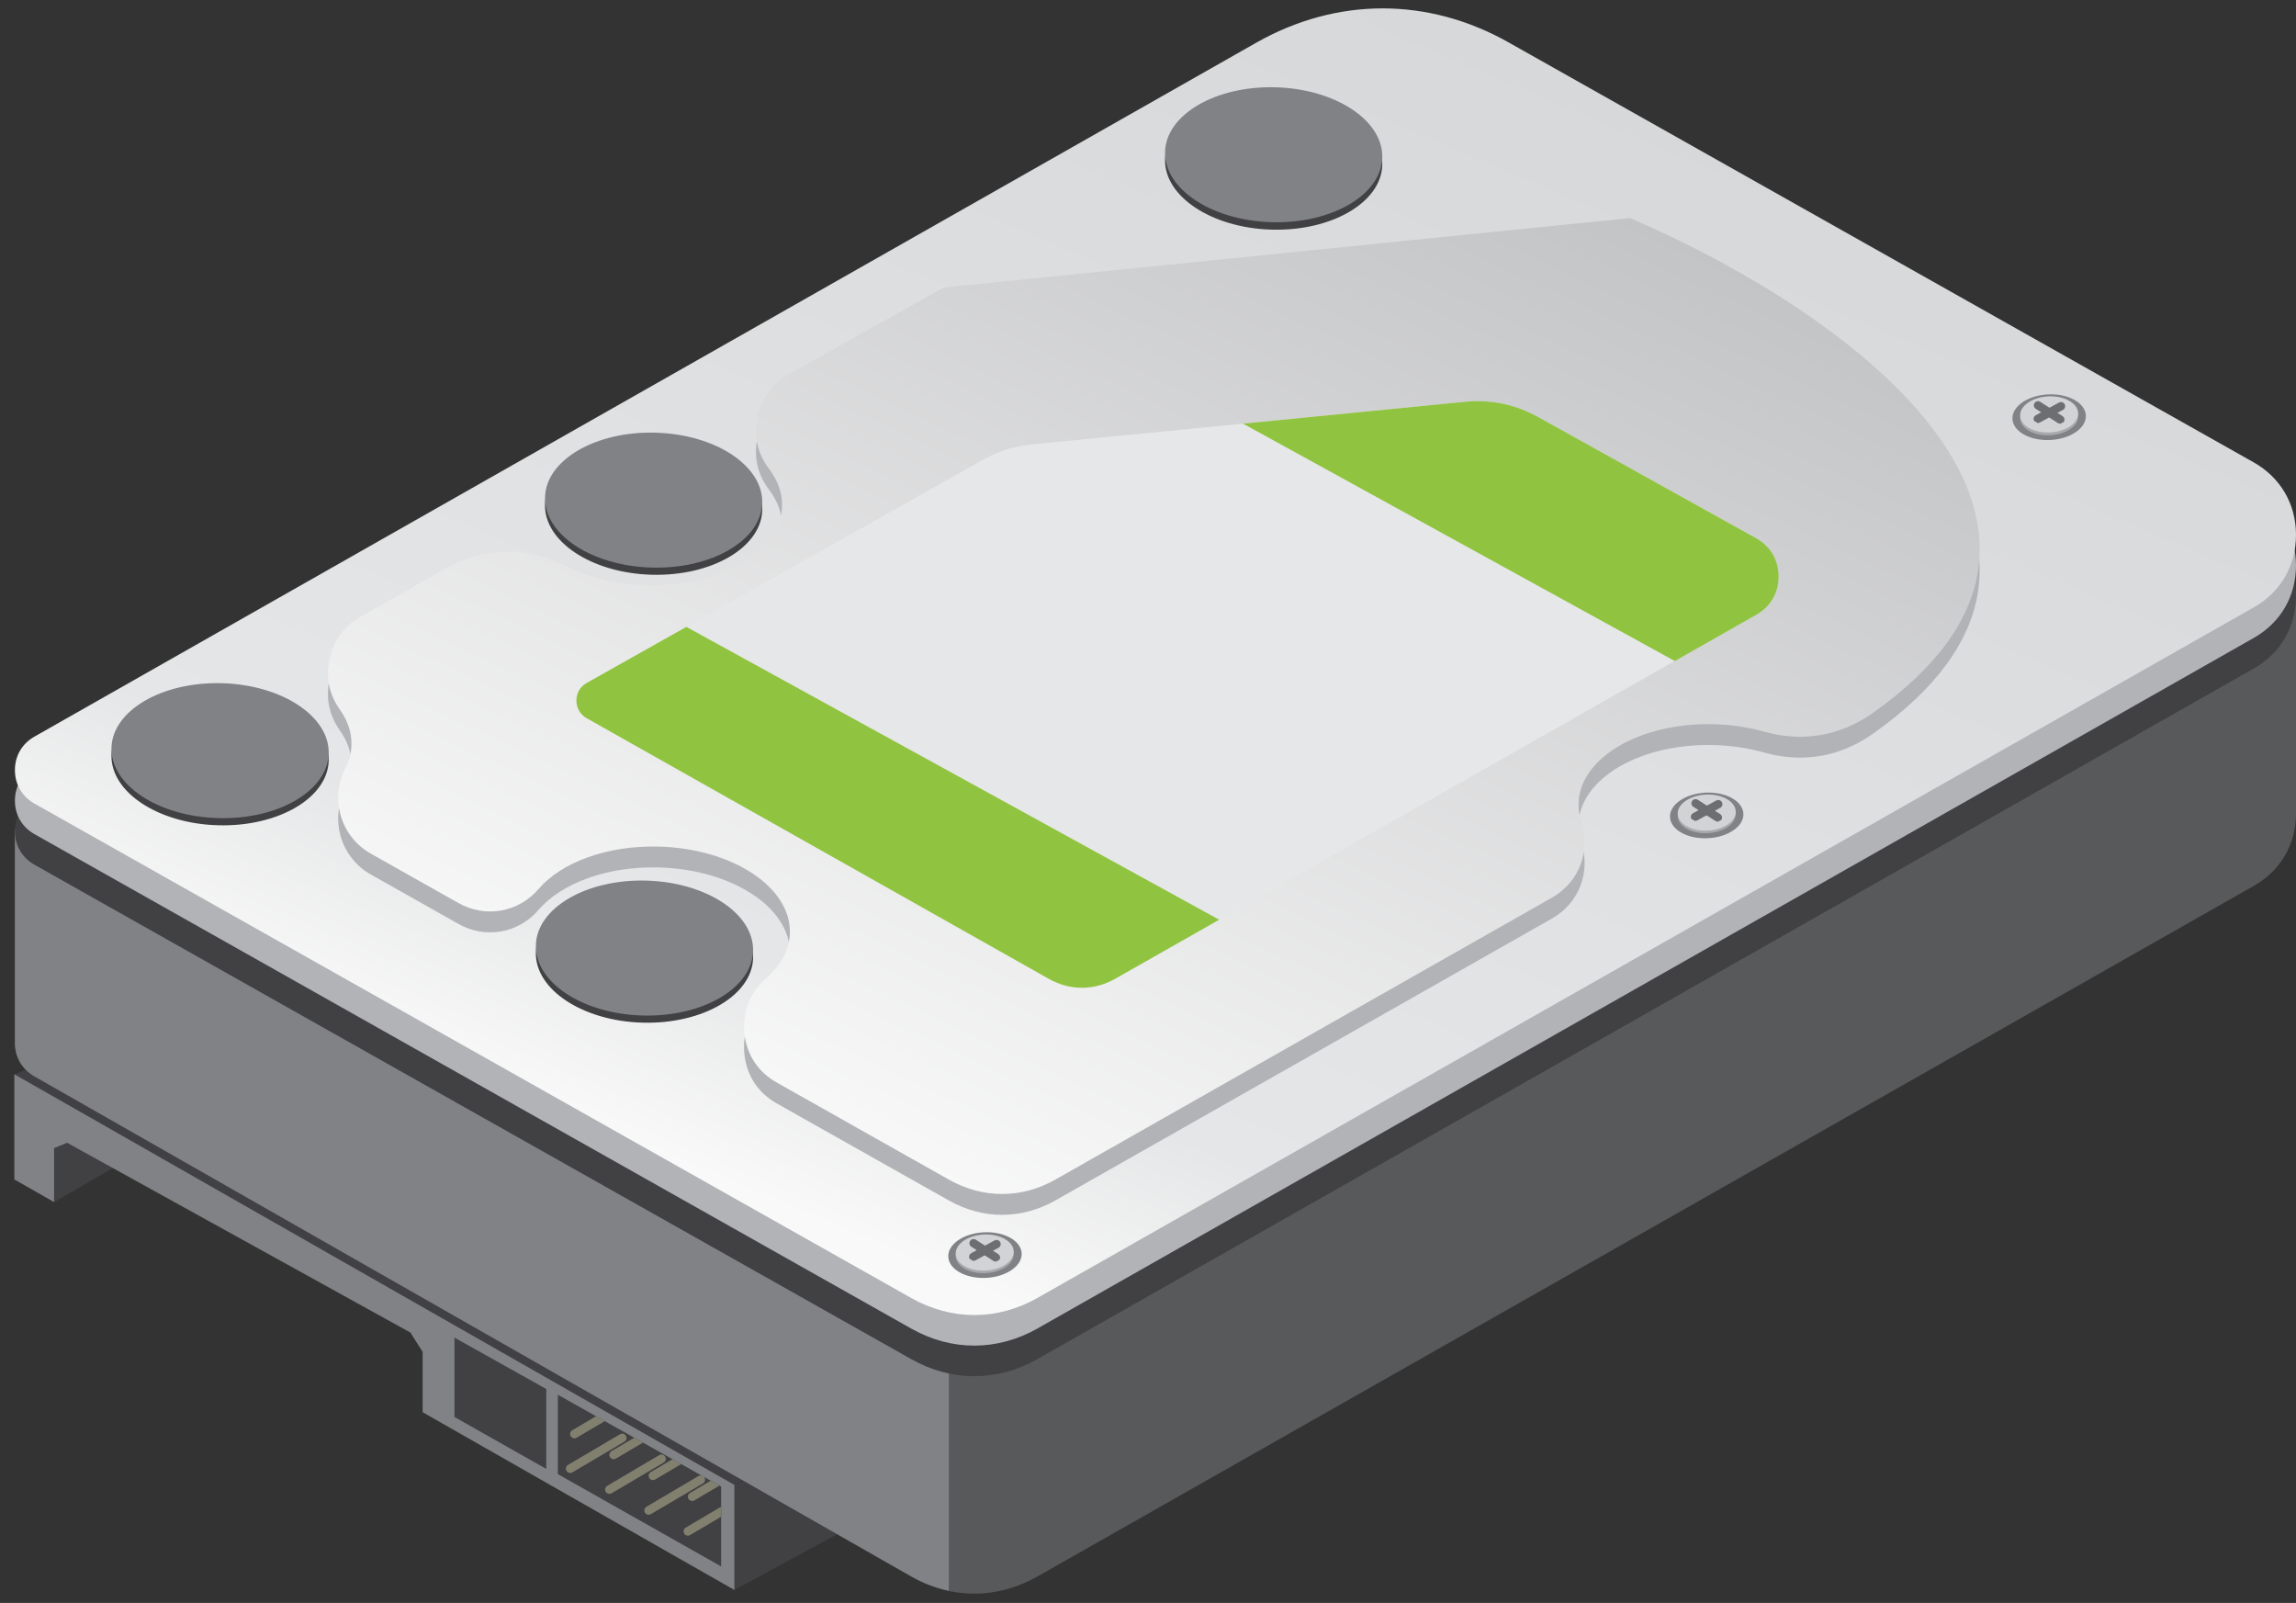 <svg width="149" height="104" viewBox="0 0 149 104" fill="none" xmlns="http://www.w3.org/2000/svg">
<rect x="0" y="0" width="149" height="104" fill="#333333" stroke="none"/>
<path fill-rule="evenodd" clip-rule="evenodd" d="M3.505 77.998L15.79 70.885L4.786 66.953L1.858 75.695L3.505 77.998Z" fill="#414042"/>
<path fill-rule="evenodd" clip-rule="evenodd" d="M47.656 103.163V96.346L57.129 91.678L56.95 98.115L47.656 103.163Z" fill="#414042"/>
<path fill-rule="evenodd" clip-rule="evenodd" d="M0.931 69.703L47.66 96.347L52.264 93.621L4.978 68.139L0.931 69.703Z" fill="#414042"/>
<path fill-rule="evenodd" clip-rule="evenodd" d="M47.66 96.34V103.157L27.426 91.624V87.708L26.633 86.456L4.353 74.142L3.509 74.49V77.99L0.931 76.522V69.696L47.66 96.34Z" fill="#808285"/>
<path fill-rule="evenodd" clip-rule="evenodd" d="M23.41 53.84L81.518 20.845C86.739 17.881 92.663 17.871 97.894 20.818L129.069 38.386H149V52.766C149.003 54.768 148.003 56.486 146.263 57.475L67.33 102.278C64.72 103.759 61.75 103.777 59.142 102.289L2.237 69.842C1.436 69.385 0.97 68.597 0.968 67.674V53.84H23.409H23.41Z" fill="#58595B"/>
<path fill-rule="evenodd" clip-rule="evenodd" d="M61.573 103.207C60.744 103.031 59.925 102.728 59.142 102.28L2.237 69.833C1.436 69.376 0.97 68.587 0.968 67.665V53.83H10.253L61.573 83.318V103.207Z" fill="#808285"/>
<path fill-rule="evenodd" clip-rule="evenodd" d="M2.231 51.76L81.518 6.74C86.739 3.776 92.663 3.767 97.894 6.713L146.248 33.96C147.992 34.943 148.997 36.66 149 38.66C149.003 40.663 148.003 42.383 146.263 43.37L67.33 88.172C64.72 89.654 61.758 89.659 59.142 88.184L2.237 56.103C1.434 55.649 0.97 54.857 0.968 53.934C0.967 53.01 1.428 52.216 2.231 51.76H2.231Z" fill="#414042"/>
<path fill-rule="evenodd" clip-rule="evenodd" d="M2.231 49.776L81.518 4.757C86.739 1.793 92.663 1.783 97.894 4.73L146.248 31.977C147.992 32.959 148.997 34.676 149 36.678C149.003 38.679 148.003 40.398 146.263 41.386L67.33 86.19C64.72 87.67 61.758 87.676 59.142 86.201L2.237 54.119C1.434 53.665 0.97 52.873 0.968 51.95C0.967 51.026 1.428 50.233 2.231 49.776H2.231Z" fill="#B1B3B6"/>
<path d="M2.231 47.794L81.518 2.774C86.739 -0.19 92.663 -0.2 97.894 2.747L146.248 29.994C147.992 30.977 148.997 32.693 149 34.694C149.003 36.697 148.003 38.416 146.263 39.404L67.33 84.207C64.72 85.688 61.758 85.692 59.142 84.218L2.237 52.137C1.434 51.683 0.97 50.891 0.968 49.967C0.967 49.044 1.428 48.25 2.231 47.794H2.231Z" fill="url(#paint0_linear)"/>
<path fill-rule="evenodd" clip-rule="evenodd" d="M23.394 41.37L28.864 38.264C31.367 36.843 34.175 36.779 36.739 38.084C38.177 38.816 39.988 39.275 41.962 39.326C46.735 39.452 50.671 37.154 50.751 34.19C50.773 33.332 50.469 32.512 49.912 31.777C49.157 30.785 48.899 29.634 49.153 28.415C49.407 27.195 50.105 26.244 51.193 25.636L61.249 20.007L105.791 15.501C120.89 22.011 138.498 35.655 121.53 47.615C119.411 49.109 116.976 49.525 114.481 48.823C113.481 48.54 112.382 48.371 111.228 48.34C106.456 48.214 102.519 50.512 102.441 53.478C102.43 53.883 102.492 54.279 102.619 54.663C103.25 56.565 102.469 58.598 100.725 59.588L68.507 77.874C66.297 79.129 63.79 79.134 61.575 77.885L50.402 71.586C49.19 70.902 48.45 69.775 48.308 68.388C48.166 67.003 48.66 65.749 49.709 64.833C50.66 64.002 51.229 62.986 51.258 61.878C51.335 58.914 47.529 56.406 42.756 56.28C39.381 56.191 36.423 57.315 34.954 59.029C33.648 60.552 31.503 60.931 29.756 59.946L24.062 56.735C22.116 55.638 21.385 53.198 22.407 51.211C22.654 50.73 22.795 50.218 22.808 49.685C22.829 48.875 22.559 48.098 22.059 47.396C21.353 46.403 21.124 45.277 21.388 44.087C21.651 42.896 22.334 41.972 23.394 41.37Z" fill="#B1B3B6"/>
<path d="M23.394 40.016L28.864 36.91C31.367 35.489 34.175 35.425 36.739 36.73C38.177 37.461 39.988 37.921 41.962 37.973C46.735 38.099 50.671 35.8 50.751 32.836C50.773 31.978 50.469 31.158 49.912 30.424C49.157 29.432 48.899 28.282 49.153 27.062C49.407 25.841 50.105 24.89 51.193 24.282L61.249 18.653L105.791 14.148C120.89 20.657 138.498 34.302 121.53 46.261C119.411 47.755 116.976 48.171 114.481 47.468C113.481 47.186 112.382 47.017 111.228 46.987C106.456 46.861 102.519 49.158 102.441 52.124C102.43 52.528 102.492 52.926 102.619 53.309C103.25 55.212 102.469 57.245 100.725 58.234L68.507 76.521C66.297 77.776 63.79 77.781 61.575 76.531L50.402 70.232C49.19 69.548 48.45 68.421 48.308 67.035C48.166 65.65 48.66 64.395 49.709 63.479C50.66 62.648 51.229 61.633 51.258 60.525C51.335 57.56 47.529 55.052 42.756 54.926C39.381 54.837 36.423 55.961 34.954 57.675C33.648 59.199 31.503 59.576 29.756 58.592L24.062 55.381C22.116 54.285 21.385 51.844 22.407 49.858C22.654 49.377 22.795 48.864 22.808 48.331C22.829 47.521 22.559 46.745 22.059 46.043C21.353 45.049 21.124 43.924 21.388 42.733C21.651 41.542 22.334 40.618 23.394 40.016Z" fill="url(#paint1_linear)"/>
<path fill-rule="evenodd" clip-rule="evenodd" d="M14.398 44.789C18.29 44.894 21.394 46.936 21.33 49.354C21.265 51.771 18.057 53.646 14.166 53.544C10.273 53.44 7.169 51.397 7.234 48.979C7.298 46.562 10.506 44.687 14.398 44.789Z" fill="#414042"/>
<path fill-rule="evenodd" clip-rule="evenodd" d="M14.398 44.326C18.29 44.429 21.394 46.473 21.33 48.89C21.265 51.307 18.057 53.183 14.166 53.079C10.273 52.976 7.169 50.932 7.234 48.515C7.298 46.099 10.506 44.223 14.398 44.326Z" fill="#808285"/>
<path fill-rule="evenodd" clip-rule="evenodd" d="M41.94 57.597C45.831 57.7 48.935 59.744 48.872 62.161C48.807 64.577 45.599 66.454 41.708 66.35C37.815 66.247 34.711 64.203 34.776 61.785C34.839 59.369 38.048 57.494 41.94 57.597Z" fill="#414042"/>
<path fill-rule="evenodd" clip-rule="evenodd" d="M41.94 57.133C45.831 57.237 48.935 59.28 48.872 61.698C48.807 64.115 45.599 65.99 41.708 65.887C37.815 65.784 34.711 63.74 34.776 61.323C34.839 58.906 38.048 57.03 41.94 57.133Z" fill="#808285"/>
<path fill-rule="evenodd" clip-rule="evenodd" d="M42.533 28.535C46.425 28.638 49.529 30.682 49.465 33.099C49.401 35.515 46.193 37.392 42.301 37.289C38.408 37.185 35.304 35.142 35.369 32.725C35.433 30.307 38.641 28.432 42.533 28.535Z" fill="#414042"/>
<path fill-rule="evenodd" clip-rule="evenodd" d="M42.533 28.071C46.425 28.175 49.529 30.218 49.465 32.636C49.401 35.053 46.193 36.929 42.301 36.825C38.408 36.722 35.304 34.678 35.369 32.261C35.433 29.845 38.641 27.968 42.533 28.071Z" fill="#808285"/>
<path fill-rule="evenodd" clip-rule="evenodd" d="M82.771 6.145C86.663 6.248 89.766 8.292 89.703 10.709C89.638 13.126 86.431 15.002 82.538 14.899C78.647 14.795 75.543 12.752 75.607 10.335C75.671 7.918 78.88 6.042 82.771 6.145Z" fill="#414042"/>
<path fill-rule="evenodd" clip-rule="evenodd" d="M82.771 5.663C86.663 5.767 89.766 7.81 89.703 10.227C89.638 12.645 86.431 14.521 82.538 14.417C78.647 14.314 75.543 12.27 75.607 9.853C75.671 7.437 78.88 5.56 82.771 5.663Z" fill="#808285"/>
<path fill-rule="evenodd" clip-rule="evenodd" d="M110.829 54.383C109.514 54.446 108.415 53.835 108.376 53.019C108.337 52.201 109.372 51.489 110.686 51.425C112.002 51.362 113.1 51.974 113.139 52.79C113.178 53.606 112.143 54.32 110.829 54.383Z" fill="#808285"/>
<path fill-rule="evenodd" clip-rule="evenodd" d="M110.815 54.057C109.776 54.108 108.908 53.625 108.876 52.979C108.846 52.334 109.663 51.77 110.703 51.721C111.742 51.671 112.609 52.154 112.641 52.799C112.671 53.444 111.854 54.008 110.815 54.057Z" fill="#A7A9AC"/>
<path fill-rule="evenodd" clip-rule="evenodd" d="M110.814 53.892C109.775 53.941 108.908 53.458 108.876 52.814C108.845 52.168 109.663 51.604 110.701 51.554C111.741 51.505 112.609 51.987 112.64 52.632C112.671 53.278 111.854 53.841 110.814 53.892Z" fill="#D1D3D4"/>
<path d="M111.483 53.316L111.337 53.273L109.89 52.345C109.764 52.263 109.727 52.097 109.808 51.97C109.889 51.846 110.056 51.809 110.181 51.89L111.629 52.818C111.755 52.9 111.791 53.066 111.711 53.192L111.483 53.316Z" fill="#6D6E71"/>
<path d="M109.999 53.267L109.761 53.127C109.69 52.996 109.738 52.832 109.869 52.76L111.377 51.936C111.51 51.864 111.675 51.912 111.744 52.044C111.816 52.175 111.769 52.339 111.637 52.411L110.128 53.235L109.999 53.267Z" fill="#6D6E71"/>
<path fill-rule="evenodd" clip-rule="evenodd" d="M63.992 82.908C62.676 82.97 61.578 82.36 61.54 81.543C61.5 80.725 62.534 80.013 63.85 79.95C65.165 79.886 66.263 80.498 66.302 81.315C66.341 82.131 65.307 82.845 63.992 82.908Z" fill="#808285"/>
<path fill-rule="evenodd" clip-rule="evenodd" d="M63.96 82.601C62.92 82.651 62.053 82.168 62.021 81.522C61.99 80.878 62.808 80.313 63.847 80.264C64.887 80.214 65.754 80.697 65.785 81.342C65.816 81.987 64.999 82.551 63.96 82.601Z" fill="#A7A9AC"/>
<path fill-rule="evenodd" clip-rule="evenodd" d="M63.959 82.435C62.919 82.484 62.053 82.001 62.021 81.357C61.99 80.711 62.808 80.147 63.846 80.097C64.886 80.048 65.754 80.531 65.785 81.175C65.816 81.821 64.999 82.385 63.959 82.435Z" fill="#D1D3D4"/>
<path d="M64.629 81.859L64.483 81.817L63.035 80.887C62.909 80.807 62.872 80.639 62.953 80.514C63.034 80.388 63.202 80.353 63.326 80.432L64.775 81.362C64.9 81.442 64.937 81.609 64.856 81.735L64.629 81.859Z" fill="#6D6E71"/>
<path d="M63.162 81.812L62.925 81.67C62.853 81.539 62.901 81.375 63.032 81.304L64.541 80.479C64.674 80.407 64.836 80.456 64.908 80.587C64.98 80.718 64.931 80.881 64.8 80.953L63.292 81.778L63.162 81.812Z" fill="#6D6E71"/>
<path fill-rule="evenodd" clip-rule="evenodd" d="M133.052 28.546C131.736 28.61 130.637 27.998 130.599 27.181C130.56 26.365 131.595 25.651 132.909 25.588C134.224 25.525 135.323 26.136 135.362 26.953C135.401 27.77 134.366 28.483 133.052 28.546Z" fill="#808285"/>
<path fill-rule="evenodd" clip-rule="evenodd" d="M133.038 28.24C131.998 28.29 131.131 27.808 131.099 27.162C131.069 26.516 131.887 25.953 132.925 25.902C133.965 25.853 134.833 26.336 134.864 26.982C134.895 27.627 134.077 28.19 133.038 28.24Z" fill="#A7A9AC"/>
<path fill-rule="evenodd" clip-rule="evenodd" d="M133.037 28.055C131.998 28.105 131.13 27.622 131.099 26.977C131.068 26.331 131.887 25.767 132.925 25.717C133.965 25.668 134.833 26.151 134.863 26.796C134.894 27.442 134.077 28.006 133.037 28.055Z" fill="#D1D3D4"/>
<path d="M133.706 27.498L133.56 27.454L132.112 26.526C131.987 26.446 131.95 26.278 132.031 26.153C132.111 26.027 132.28 25.991 132.404 26.071L133.852 27C133.977 27.081 134.014 27.248 133.933 27.374L133.706 27.498Z" fill="#6D6E71"/>
<path d="M132.24 27.449L132.003 27.309C131.931 27.178 131.979 27.014 132.11 26.942L133.62 26.117C133.753 26.046 133.916 26.094 133.987 26.225C134.058 26.356 134.01 26.52 133.879 26.592L132.37 27.416L132.24 27.449Z" fill="#6D6E71"/>
<path fill-rule="evenodd" clip-rule="evenodd" d="M38.072 44.304L63.749 29.855C64.803 29.263 65.81 28.946 67.012 28.828L94.993 26.073C96.75 25.901 98.305 26.224 99.847 27.081L113.962 34.925C114.883 35.437 115.41 36.348 115.411 37.401C115.413 38.456 114.887 39.363 113.969 39.883L72.375 63.493C71 64.273 69.439 64.276 68.061 63.499L38.075 46.592C37.651 46.354 37.408 45.937 37.407 45.449C37.406 44.963 37.647 44.543 38.072 44.304Z" fill="#E6E7E8"/>
<path fill-rule="evenodd" clip-rule="evenodd" d="M44.541 40.671L79.118 59.672L72.375 63.499C71 64.279 69.439 64.282 68.061 63.506L38.075 46.599C37.651 46.361 37.408 45.943 37.407 45.456C37.406 44.97 37.647 44.549 38.072 44.311L44.541 40.671Z" fill="#90C440"/>
<path fill-rule="evenodd" clip-rule="evenodd" d="M108.687 42.889L80.666 27.485L95.006 26.073C96.762 25.901 98.317 26.224 99.86 27.081L113.974 34.925C114.896 35.437 115.422 36.348 115.423 37.401C115.426 38.456 114.899 39.363 113.981 39.883L108.687 42.889Z" fill="#90C440"/>
<path fill-rule="evenodd" clip-rule="evenodd" d="M46.798 96.446V101.628L36.202 95.64V90.492L46.798 96.446Z" fill="#414042"/>
<path d="M39.964 96.07V96.722L39.691 96.883C39.558 96.962 39.385 96.918 39.307 96.785C39.227 96.652 39.273 96.479 39.406 96.399L39.964 96.07ZM39.964 93.213V93.864L37.144 95.527C37.011 95.606 36.839 95.562 36.76 95.428C36.681 95.295 36.725 95.123 36.858 95.044L39.964 93.213ZM39.964 93.864V93.213L40.238 93.051C40.371 92.972 40.543 93.016 40.622 93.15C40.701 93.283 40.657 93.455 40.523 93.534L39.964 93.864ZM42.511 97.426V98.078L42.237 98.238C42.104 98.317 41.932 98.273 41.853 98.14C41.775 98.007 41.819 97.834 41.952 97.756L42.511 97.426ZM42.511 94.568V95.22L39.964 96.722V96.07L42.511 94.568ZM42.511 95.22V94.568L42.784 94.407C42.917 94.328 43.09 94.373 43.168 94.506C43.248 94.639 43.203 94.81 43.07 94.89L42.511 95.22ZM45.057 95.924V96.575L42.511 98.078V97.426L45.057 95.924ZM44.784 99.595C44.651 99.673 44.478 99.629 44.4 99.496C44.322 99.363 44.366 99.19 44.499 99.111L45.057 98.781V99.434L44.784 99.595ZM45.057 96.575V95.924L45.331 95.762C45.464 95.684 45.637 95.728 45.715 95.861C45.795 95.994 45.75 96.167 45.617 96.245L45.057 96.575ZM45.057 98.781L46.782 97.764V98.415L45.057 99.434V98.781Z" fill="#81806F"/>
<path d="M43.641 94.673L44.206 94.992L42.516 95.989C42.383 96.068 42.21 96.024 42.132 95.891C42.053 95.758 42.097 95.585 42.23 95.506L43.641 94.673ZM41.164 93.277L41.728 93.596L39.968 94.633C39.836 94.712 39.664 94.668 39.584 94.535C39.506 94.402 39.55 94.229 39.683 94.151L41.164 93.277ZM38.684 91.882L39.25 92.2L37.422 93.278C37.289 93.357 37.117 93.313 37.038 93.18C36.959 93.047 37.003 92.874 37.137 92.794L38.684 91.882ZM45.063 97.345C44.93 97.423 44.757 97.379 44.678 97.246C44.599 97.113 44.643 96.94 44.776 96.862L46.12 96.069L46.685 96.388L45.063 97.345Z" fill="#81806F"/>
<path fill-rule="evenodd" clip-rule="evenodd" d="M35.45 90.119V95.301L29.493 91.934V86.784L35.45 90.119Z" fill="#414042"/>
<defs>
<linearGradient id="paint0_linear" x1="103.205" y1="-23.846" x2="47.257" y2="107.96" gradientUnits="userSpaceOnUse">
<stop stop-color="#D1D3D4"/>
<stop offset="0.7" stop-color="#E5E6E7"/>
<stop offset="0.8" stop-color="#F9F9F9"/>
<stop offset="1" stop-color="white"/>
</linearGradient>
<linearGradient id="paint1_linear" x1="49.633" y1="94.345" x2="94.721" y2="-2.347" gradientUnits="userSpaceOnUse">
<stop stop-color="white"/>
<stop offset="0.1" stop-color="white"/>
<stop offset="1" stop-color="#BCBDBF"/>
</linearGradient>
</defs>
</svg>
